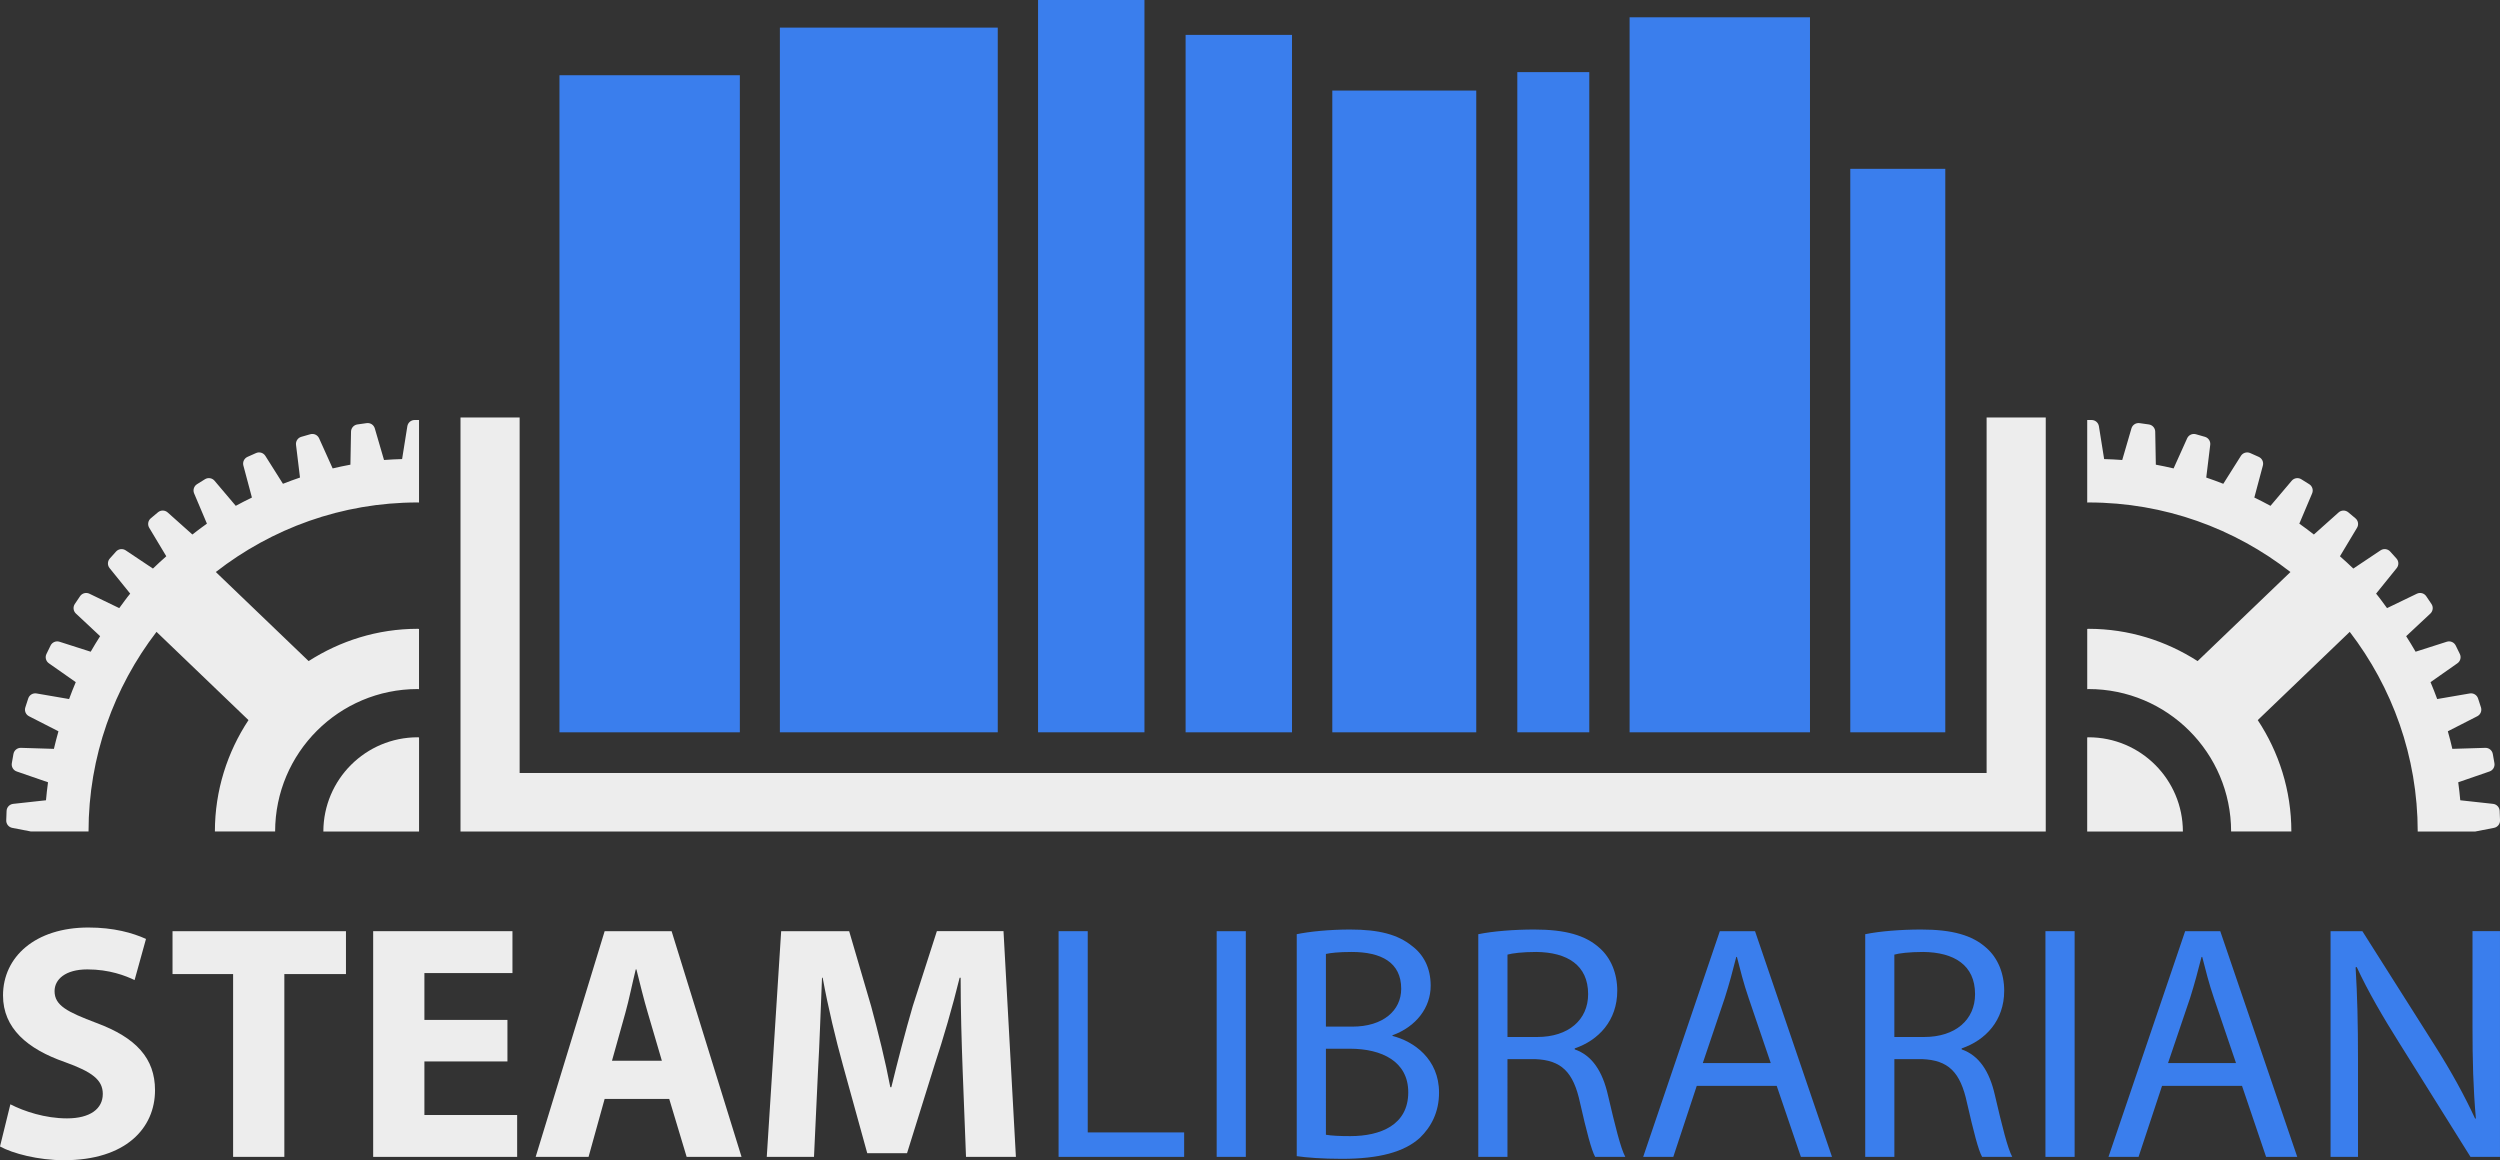 <?xml version="1.0" encoding="utf-8"?>
<!-- Generator: Adobe Illustrator 18.1.1, SVG Export Plug-In . SVG Version: 6.00 Build 0)  -->
<svg version="1.1" id="Layer_1" xmlns="http://www.w3.org/2000/svg" xmlns:xlink="http://www.w3.org/1999/xlink" x="0px" y="0px"
	 viewBox="0 0 135.71 62.98" style="enable-background:new 0 0 135.71 62.98;" xml:space="preserve">
<rect x="0" y="0" width="135.71" height="62.98" fill="#333333" stroke="none"/>
<style type="text/css">
	.st0{display:none;fill:#171A21;}
	.st1{fill:#EDEDED;}
	.st2{fill:#3A7EED;}
	.st3{fill-rule:evenodd;clip-rule:evenodd;fill:#EDEDED;}
</style>
<rect x="-106.395" y="-63.51" class="st0" width="348" height="190"/>
<g>
	<g>
		<path class="st1" d="M0.563,59.946c0.745,0.383,1.889,0.764,3.072,0.764c1.272,0,1.945-0.529,1.945-1.327
			c0-0.764-0.583-1.199-2.054-1.728c-2.036-0.709-3.362-1.835-3.362-3.618c0-2.09,1.745-3.688,4.634-3.688
			c1.382,0,2.398,0.291,3.127,0.619l-0.619,2.234c-0.491-0.235-1.364-0.579-2.563-0.579c-1.199,0-1.781,0.544-1.781,1.18
			c0,0.782,0.69,1.126,2.272,1.726c2.162,0.802,3.181,1.926,3.181,3.653c0,2.055-1.583,3.799-4.944,3.799
			c-1.399,0-2.781-0.364-3.471-0.746L0.563,59.946z"/>
		<path class="st1" d="M12.655,52.875h-3.29v-2.327h9.415v2.327h-3.345V62.8h-2.781V52.875z"/>
		<path class="st1" d="M27.546,57.619h-4.508v2.908h5.035V62.8h-7.816V50.548h7.561v2.274h-4.78v2.543h4.508V57.619z"/>
		<path class="st1" d="M32.822,59.655L31.949,62.8h-2.871l3.745-12.252h3.634L40.254,62.8h-2.98l-0.946-3.146H32.822z
			 M35.929,57.582l-0.763-2.598c-0.217-0.727-0.437-1.634-0.619-2.361h-0.036c-0.181,0.727-0.364,1.652-0.564,2.361l-0.726,2.598
			H35.929z"/>
		<path class="st1" d="M52.257,58.11c-0.054-1.473-0.11-3.254-0.11-5.035h-0.054c-0.382,1.564-0.89,3.309-1.364,4.744l-1.491,4.78
			h-2.161l-1.31-4.744c-0.399-1.436-0.817-3.181-1.109-4.78h-0.036c-0.072,1.654-0.128,3.545-0.218,5.072L44.187,62.8h-2.564
			l0.782-12.252h3.691l1.198,4.091c0.381,1.417,0.764,2.943,1.036,4.38h0.055c0.345-1.417,0.764-3.036,1.163-4.401l1.309-4.071
			h3.617L55.147,62.8h-2.708L52.257,58.11z"/>
		<path class="st2" d="M57.464,50.548h1.582v10.924h5.234V62.8h-6.816V50.548z"/>
		<path class="st2" d="M67.628,50.548V62.8h-1.582V50.548H67.628z"/>
		<path class="st2" d="M70.392,50.712c0.689-0.144,1.783-0.254,2.891-0.254c1.582,0,2.597,0.273,3.362,0.889
			c0.635,0.473,1.018,1.2,1.018,2.162c0,1.183-0.781,2.219-2.074,2.69v0.037c1.163,0.292,2.528,1.255,2.528,3.073
			c0,1.054-0.418,1.854-1.036,2.453c-0.855,0.781-2.235,1.144-4.235,1.144c-1.092,0-1.926-0.07-2.454-0.145V50.712z M71.976,55.729
			h1.434c1.673,0,2.653-0.874,2.653-2.055c0-1.435-1.09-1.998-2.689-1.998c-0.727,0-1.145,0.054-1.398,0.107V55.729z M71.976,61.599
			c0.306,0.054,0.761,0.074,1.324,0.074c1.638,0,3.146-0.601,3.146-2.38c0-1.674-1.436-2.364-3.163-2.364h-1.307V61.599z"/>
		<path class="st2" d="M80.247,50.712c0.803-0.164,1.946-0.254,3.036-0.254c1.694,0,2.781,0.309,3.546,1
			c0.62,0.545,0.962,1.38,0.962,2.327c0,1.616-1.018,2.689-2.309,3.125v0.055c0.949,0.327,1.508,1.198,1.801,2.471
			c0.4,1.708,0.691,2.89,0.944,3.364h-1.635c-0.199-0.346-0.474-1.401-0.819-2.927c-0.36-1.689-1.018-2.327-2.452-2.38h-1.49V62.8
			h-1.584V50.712z M81.831,56.292h1.618c1.689,0,2.761-0.927,2.761-2.327c0-1.581-1.143-2.272-2.814-2.289
			c-0.765,0-1.311,0.072-1.564,0.144V56.292z"/>
		<path class="st2" d="M92.106,58.947L90.833,62.8h-1.635l4.161-12.252h1.911L99.449,62.8H97.76l-1.313-3.854H92.106z
			 M96.124,57.709l-1.199-3.526c-0.275-0.8-0.456-1.527-0.638-2.236h-0.036c-0.183,0.728-0.383,1.474-0.62,2.218l-1.197,3.544
			H96.124z"/>
		<path class="st2" d="M101.252,50.712c0.801-0.164,1.946-0.254,3.036-0.254c1.691,0,2.779,0.309,3.544,1
			c0.62,0.545,0.964,1.38,0.964,2.327c0,1.616-1.018,2.689-2.309,3.125v0.055c0.946,0.327,1.512,1.198,1.801,2.471
			c0.398,1.708,0.691,2.89,0.944,3.364h-1.635c-0.201-0.346-0.47-1.401-0.819-2.927c-0.362-1.689-1.018-2.327-2.452-2.38h-1.492
			V62.8h-1.582V50.712z M102.834,56.292h1.617c1.691,0,2.763-0.927,2.763-2.327c0-1.581-1.143-2.272-2.817-2.289
			c-0.763,0-1.311,0.072-1.564,0.144V56.292z"/>
		<path class="st2" d="M112.619,50.548V62.8h-1.584V50.548H112.619z"/>
		<path class="st2" d="M117.364,58.947l-1.275,3.854h-1.633l4.163-12.252h1.906l4.179,12.252h-1.691l-1.307-3.854H117.364z
			 M121.38,57.709l-1.199-3.526c-0.273-0.8-0.454-1.527-0.635-2.236h-0.038c-0.184,0.728-0.383,1.474-0.618,2.218l-1.201,3.544
			H121.38z"/>
		<path class="st2" d="M126.512,62.8V50.548h1.727l3.926,6.198c0.911,1.437,1.615,2.726,2.197,3.981l0.038-0.018
			c-0.145-1.637-0.183-3.128-0.183-5.035v-5.127h1.492V62.8h-1.6l-3.888-6.217c-0.857-1.364-1.676-2.763-2.289-4.09l-0.06,0.019
			c0.094,1.545,0.13,3.016,0.13,5.053V62.8H126.512z"/>
	</g>
	<g>
		<g>
			<g>
				<rect x="56.35" y="0" class="st2" width="5.776" height="39.752"/>
				<rect x="42.335" y="1.499" class="st2" width="11.827" height="38.253"/>
				<rect x="30.37" y="4.084" class="st2" width="9.792" height="35.669"/>
				<rect x="88.461" y="0.939" class="st2" width="9.792" height="38.813"/>
				<rect x="72.323" y="4.916" class="st2" width="7.814" height="34.837"/>
				<rect x="82.366" y="3.915" class="st2" width="3.907" height="35.837"/>
				<rect x="100.441" y="9.165" class="st2" width="5.157" height="30.587"/>
				<rect x="64.359" y="1.894" class="st2" width="5.776" height="37.859"/>
			</g>
		</g>
		<polygon class="st3" points="107.841,22.663 107.841,41.961 28.208,41.961 28.208,22.663 24.998,22.663 24.998,45.138 
			27.686,45.138 28.208,45.138 107.841,45.138 108.282,45.138 111.051,45.138 111.051,22.663 		"/>
	</g>
	<g>
		<path class="st1" d="M113.374,40.023c-0.025,0-0.048,0.007-0.073,0.007v5.109h5.195C118.492,42.312,116.201,40.023,113.374,40.023
			z"/>
		<path class="st1" d="M135.692,44.023c-0.007-0.2-0.16-0.364-0.358-0.386l-1.781-0.195c-0.027-0.329-0.069-0.653-0.111-0.977
			l1.7-0.587c0.187-0.064,0.299-0.255,0.265-0.45l-0.088-0.5c-0.035-0.197-0.208-0.338-0.408-0.332l-1.788,0.055
			c-0.073-0.322-0.157-0.638-0.245-0.954l1.599-0.817c0.176-0.09,0.26-0.294,0.199-0.482l-0.157-0.483
			c-0.062-0.19-0.254-0.306-0.45-0.272l-1.769,0.304c-0.117-0.308-0.23-0.617-0.362-0.917l1.461-1.025
			c0.162-0.113,0.217-0.328,0.13-0.505l-0.223-0.457c-0.088-0.179-0.294-0.268-0.484-0.207l-1.694,0.542
			c-0.159-0.288-0.34-0.563-0.512-0.843l1.315-1.229c0.144-0.135,0.169-0.355,0.059-0.519l-0.284-0.421
			c-0.112-0.166-0.328-0.224-0.508-0.137l-1.62,0.782c-0.197-0.263-0.384-0.534-0.594-0.787l1.119-1.385
			c0.124-0.154,0.118-0.375-0.014-0.522l-0.34-0.377c-0.134-0.148-0.356-0.176-0.522-0.065l-1.48,0.989
			c-0.232-0.233-0.482-0.446-0.725-0.667l0.927-1.546c0.102-0.169,0.065-0.388-0.086-0.515l-0.389-0.326
			c-0.153-0.128-0.377-0.125-0.526,0.008l-1.342,1.198c-0.262-0.199-0.518-0.404-0.789-0.59l0.695-1.643
			c0.077-0.182,0.01-0.393-0.157-0.498l-0.431-0.269c-0.169-0.106-0.391-0.071-0.52,0.081l-1.153,1.362
			c-0.286-0.16-0.582-0.303-0.877-0.45l0.464-1.737c0.051-0.191-0.044-0.39-0.225-0.471l-0.464-0.207
			c-0.183-0.081-0.397-0.016-0.504,0.153l-0.956,1.516c-0.306-0.119-0.613-0.235-0.925-0.339l0.216-1.776
			c0.024-0.196-0.098-0.381-0.288-0.435l-0.488-0.14c-0.192-0.055-0.395,0.039-0.477,0.221l-0.736,1.634
			c-0.319-0.075-0.639-0.143-0.964-0.203l-0.033-1.793c-0.004-0.198-0.15-0.363-0.346-0.391l-0.503-0.071
			c-0.198-0.028-0.386,0.094-0.442,0.286l-0.5,1.715c-0.324-0.029-0.654-0.036-0.982-0.05l-0.284-1.782
			c-0.031-0.195-0.199-0.339-0.397-0.339h-0.238v2.082v0.425v1.973c0.024,0,0.048-0.004,0.073-0.004
			c4.135,0,7.931,1.418,10.959,3.776l-5.039,4.835c-1.712-1.097-3.735-1.752-5.919-1.752c-0.025,0-0.048,0.007-0.073,0.007v3.27
			c0.025,0,0.048-0.007,0.073-0.007c4.272,0,7.734,3.461,7.738,7.732h3.27c-0.001-2.236-0.678-4.31-1.824-6.046l4.993-4.791
			c2.304,3.007,3.689,6.757,3.69,10.838h1.981h0.416h0.728l1.018-0.199c0.194-0.038,0.332-0.211,0.325-0.409L135.692,44.023z"/>
	</g>
	<g>
		<path class="st1" d="M22.675,40.023c0.025,0,0.048,0.007,0.073,0.007v5.109h-5.195C17.557,42.312,19.849,40.023,22.675,40.023z"/>
		<path class="st1" d="M0.357,44.023c0.007-0.2,0.16-0.364,0.358-0.386l1.781-0.195c0.027-0.329,0.069-0.653,0.111-0.977l-1.7-0.587
			c-0.187-0.064-0.299-0.255-0.265-0.45l0.088-0.5c0.035-0.197,0.208-0.338,0.408-0.332l1.788,0.055
			C3,40.329,3.085,40.013,3.173,39.697L1.574,38.88c-0.176-0.09-0.26-0.294-0.199-0.482l0.157-0.483
			c0.062-0.19,0.254-0.306,0.45-0.272l1.769,0.304c0.117-0.308,0.23-0.617,0.362-0.917l-1.461-1.025
			c-0.162-0.113-0.217-0.328-0.13-0.505l0.223-0.457c0.088-0.179,0.294-0.268,0.484-0.207l1.694,0.542
			c0.159-0.288,0.34-0.563,0.512-0.843l-1.315-1.229c-0.144-0.135-0.169-0.355-0.059-0.519l0.284-0.421
			c0.112-0.166,0.328-0.224,0.508-0.137l1.62,0.782c0.197-0.263,0.384-0.534,0.594-0.787l-1.119-1.385
			c-0.124-0.154-0.118-0.375,0.014-0.522L6.3,29.94c0.134-0.148,0.356-0.176,0.522-0.065l1.48,0.989
			c0.232-0.233,0.482-0.446,0.725-0.667L8.1,28.65c-0.102-0.169-0.065-0.388,0.086-0.515l0.389-0.326
			c0.153-0.128,0.377-0.125,0.526,0.008l1.342,1.198c0.262-0.199,0.518-0.404,0.789-0.59l-0.695-1.643
			c-0.077-0.182-0.01-0.393,0.157-0.498l0.431-0.269c0.169-0.106,0.391-0.071,0.52,0.081l1.153,1.362
			c0.286-0.16,0.582-0.303,0.877-0.45l-0.464-1.737c-0.051-0.191,0.044-0.39,0.225-0.471l0.464-0.207
			c0.183-0.081,0.397-0.016,0.504,0.153l0.956,1.516c0.306-0.119,0.613-0.235,0.925-0.339l-0.216-1.776
			c-0.024-0.196,0.098-0.381,0.288-0.435l0.488-0.14c0.192-0.055,0.395,0.039,0.477,0.221l0.736,1.634
			c0.319-0.075,0.639-0.143,0.964-0.203l0.033-1.793c0.004-0.198,0.15-0.363,0.346-0.391l0.503-0.071
			c0.198-0.028,0.386,0.094,0.442,0.286l0.5,1.715c0.324-0.029,0.654-0.036,0.982-0.05l0.284-1.782
			c0.031-0.195,0.199-0.339,0.397-0.339h0.238v2.082v0.425v1.973c-0.024,0-0.048-0.004-0.073-0.004
			c-4.135,0-7.931,1.418-10.959,3.776l5.039,4.835c1.712-1.097,3.735-1.752,5.919-1.752c0.025,0,0.048,0.007,0.073,0.007v3.27
			c-0.025,0-0.048-0.007-0.073-0.007c-4.272,0-7.734,3.461-7.738,7.732h-3.27c0.001-2.236,0.678-4.31,1.824-6.046l-4.993-4.791
			c-2.304,3.007-3.689,6.757-3.69,10.838H2.827H2.41H1.682L0.664,44.94c-0.194-0.038-0.332-0.211-0.325-0.409L0.357,44.023z"/>
	</g>
</g>
</svg>
